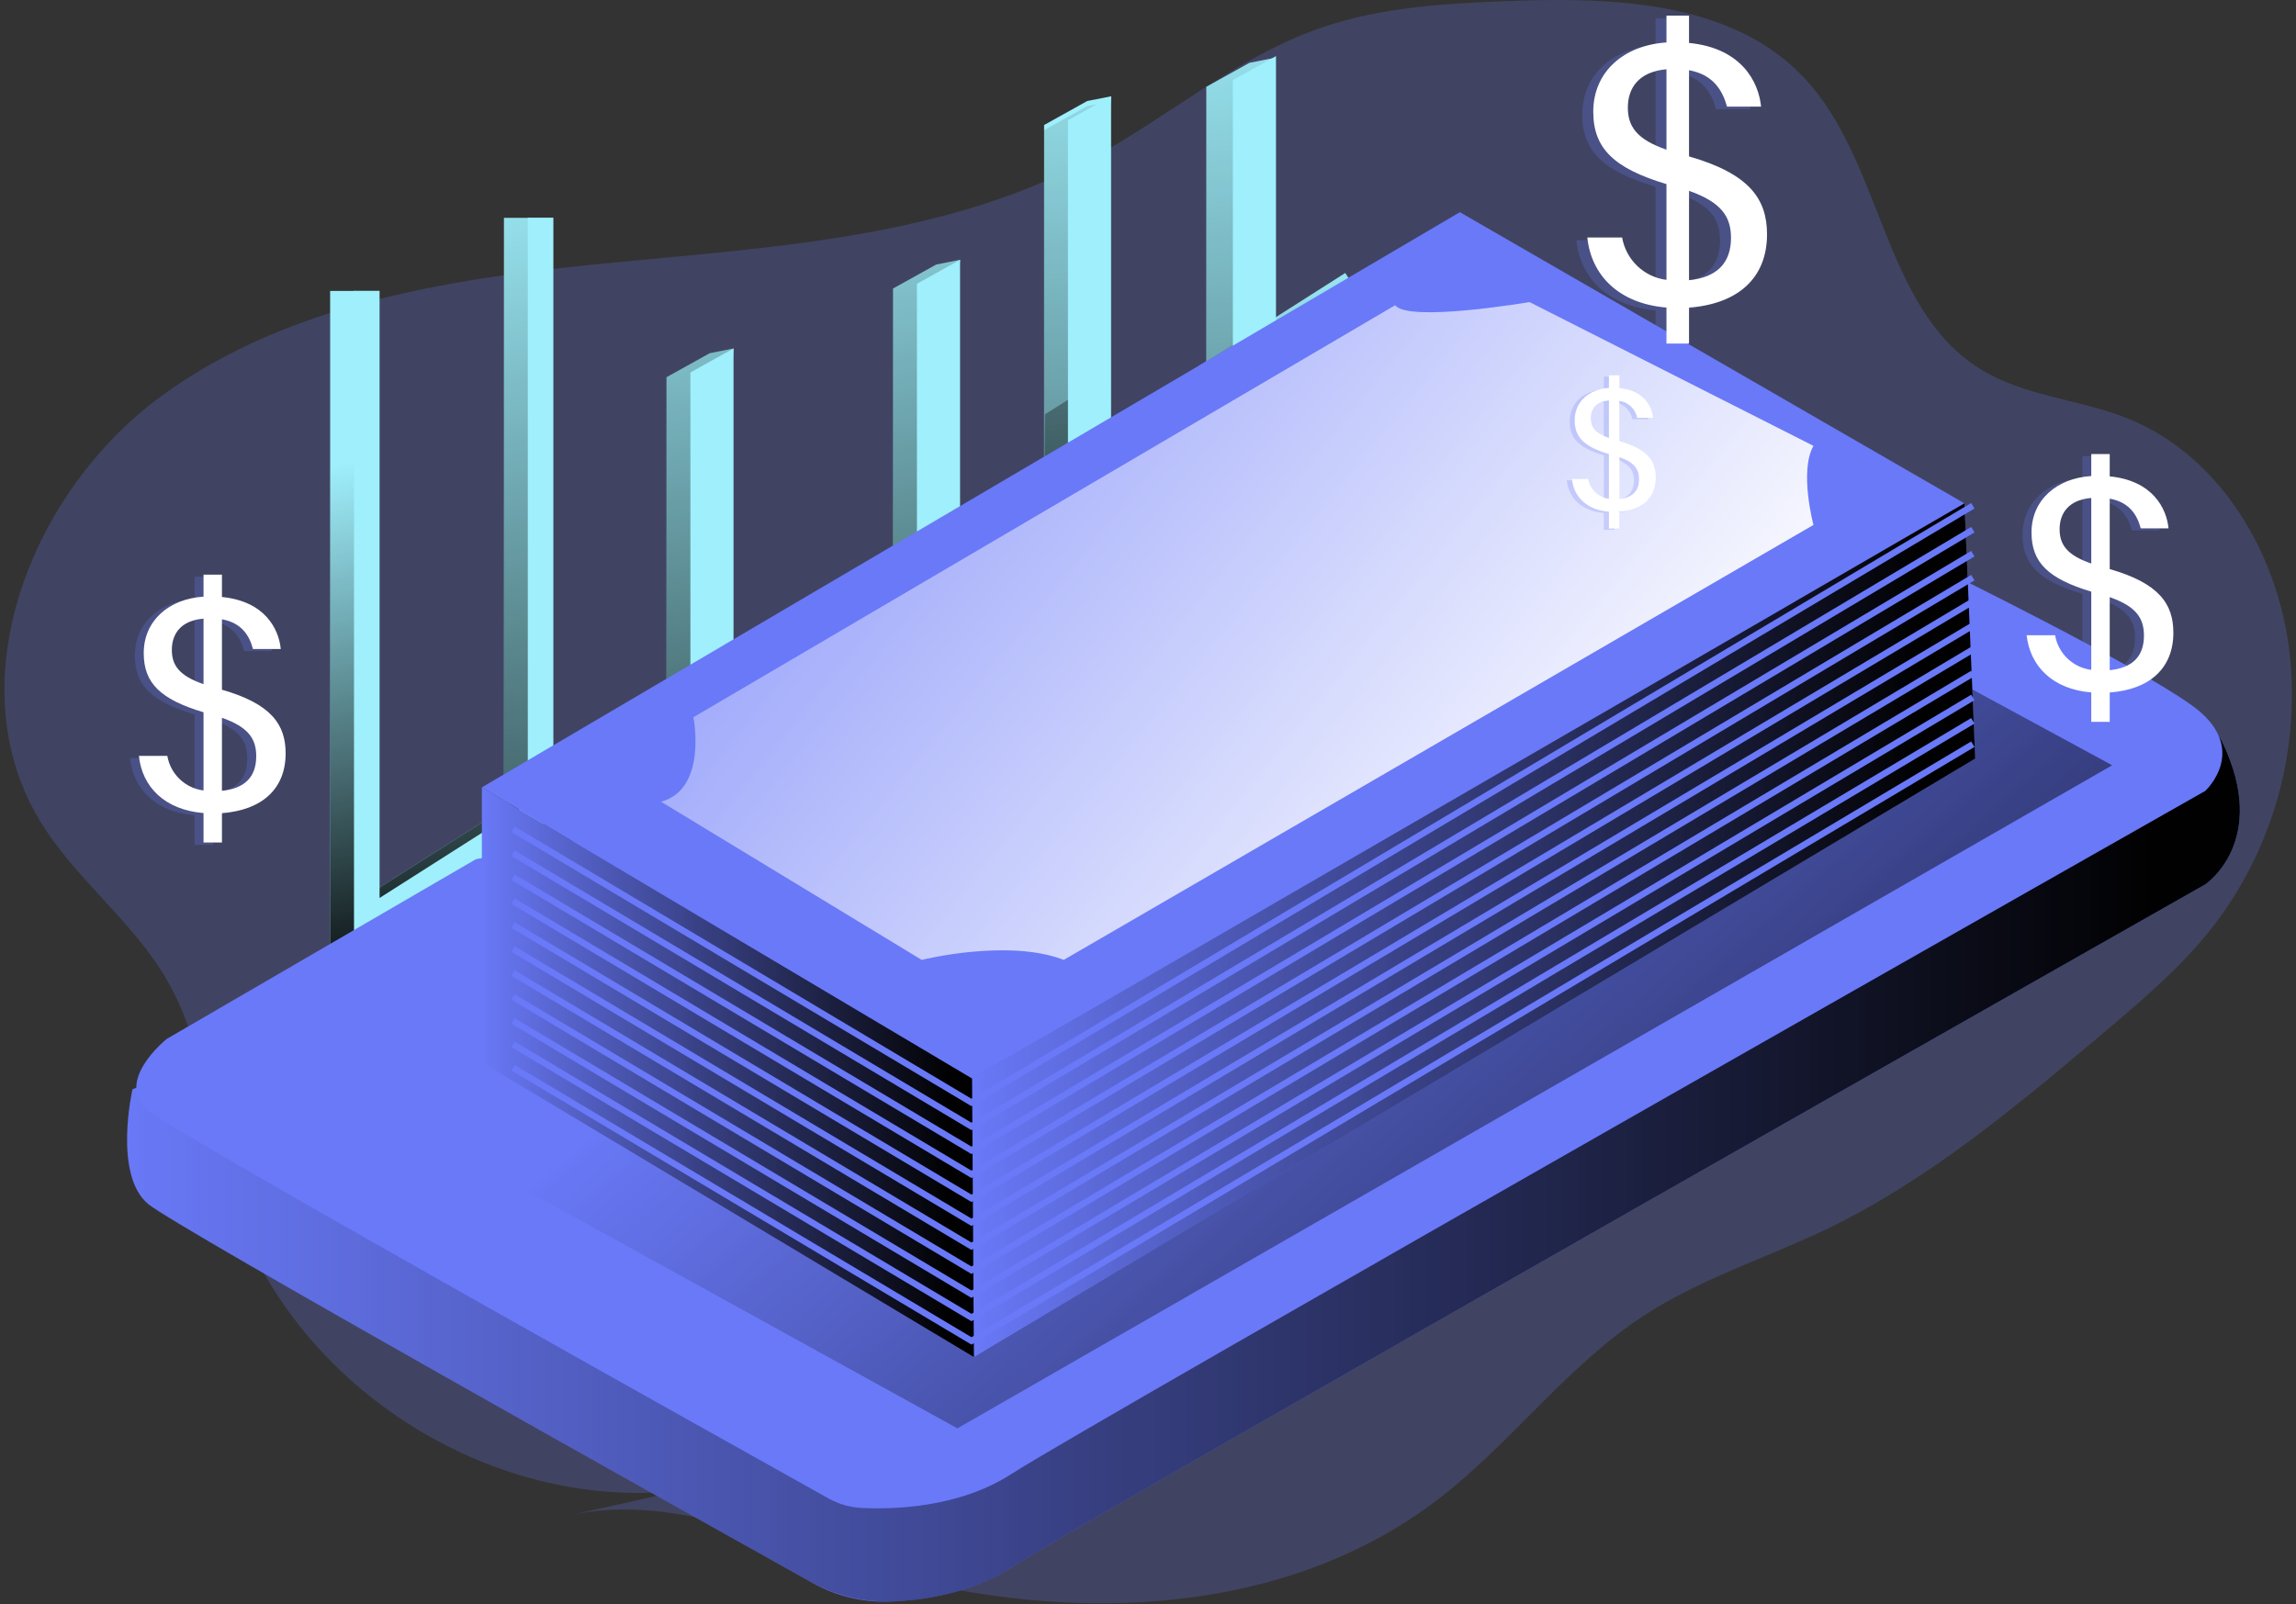 <svg xmlns="http://www.w3.org/2000/svg" width="498" height="348" viewBox="0 0 498 348">
    <rect x="0" y="0" width="498" height="348" fill="#333333" stroke="none"/>
    <defs>
        <linearGradient id="prefix__a" x1="48.929%" x2="54.786%" y1="-3.583%" y2="286.033%">
            <stop offset="0%" stop-color="#010101" stop-opacity="0"/>
            <stop offset="95%" stop-color="#010101"/>
        </linearGradient>
        <linearGradient id="prefix__b" x1="48.919%" x2="54.763%" y1="-3.581%" y2="285.937%">
            <stop offset="0%" stop-color="#010101" stop-opacity="0"/>
            <stop offset="95%" stop-color="#010101"/>
        </linearGradient>
        <linearGradient id="prefix__c" x1="38.886%" x2="63.772%" y1="15.965%" y2="93.72%">
            <stop offset="0%" stop-color="#010101" stop-opacity="0"/>
            <stop offset="95%" stop-color="#010101"/>
        </linearGradient>
        <linearGradient id="prefix__d" x1="45.418%" x2="58.516%" y1="-67.609%" y2="268.585%">
            <stop offset="0%" stop-color="#010101" stop-opacity="0"/>
            <stop offset="95%" stop-color="#010101"/>
        </linearGradient>
        <linearGradient id="prefix__e" x1="44.755%" x2="62.355%" y1="-66.132%" y2="323.59%">
            <stop offset="0%" stop-color="#010101" stop-opacity="0"/>
            <stop offset="95%" stop-color="#010101"/>
        </linearGradient>
        <linearGradient id="prefix__f" x1=".904%" x2="148.398%" y1="-420.291%" y2="992.579%">
            <stop offset="0%" stop-color="#010101" stop-opacity="0"/>
            <stop offset="95%" stop-color="#010101"/>
        </linearGradient>
        <linearGradient id="prefix__g" x1="47.279%" x2="59.828%" y1="-21.371%" y2="307.724%">
            <stop offset="0%" stop-color="#010101" stop-opacity="0"/>
            <stop offset="95%" stop-color="#010101"/>
        </linearGradient>
        <linearGradient id="prefix__h" x1="49.436%" x2="51.252%" y1="-12.913%" y2="189.714%">
            <stop offset="0%" stop-color="#010101" stop-opacity="0"/>
            <stop offset="95%" stop-color="#010101"/>
        </linearGradient>
        <linearGradient id="prefix__i" x1="48.918%" x2="54.768%" y1="-3.634%" y2="286.033%">
            <stop offset="0%" stop-color="#010101" stop-opacity="0"/>
            <stop offset="95%" stop-color="#010101"/>
        </linearGradient>
        <linearGradient id="prefix__j" x1="-.001%" x2="99.998%" y1="49.987%" y2="49.987%">
            <stop offset="0%" stop-color="#010101" stop-opacity="0"/>
            <stop offset="95%" stop-color="#010101"/>
        </linearGradient>
        <linearGradient id="prefix__k" x1="29.379%" x2="135.125%" y1="37.27%" y2="86.049%">
            <stop offset="0%" stop-color="#010101" stop-opacity="0"/>
            <stop offset="95%" stop-color="#010101"/>
        </linearGradient>
        <linearGradient id="prefix__l" x1="-32.172%" x2="100.12%" y1="11.725%" y2="72.77%">
            <stop offset="0%" stop-color="#FFF" stop-opacity="0"/>
            <stop offset="95%" stop-color="#FFF"/>
        </linearGradient>
        <linearGradient id="prefix__m" x1="0%" x2="100%" y1="50%" y2="50%">
            <stop offset="0%" stop-color="#010101" stop-opacity="0"/>
            <stop offset="95%" stop-color="#010101"/>
        </linearGradient>
        <linearGradient id="prefix__n" x1="0%" x2="100%" y1="50%" y2="50%">
            <stop offset="0%" stop-color="#010101" stop-opacity="0"/>
            <stop offset="95%" stop-color="#010101"/>
        </linearGradient>
    </defs>
    <g fill="none">
        <path fill="#6979F8" d="M147.789 323.359c-41.683 4.847-84.945-23.129-97.557-63.202-4.934-15.704-5.7-32.959-13.852-47.237-7.386-12.99-20.143-22.218-27.83-35.023-18.01-29.982-1.842-71.19 26.328-91.876 28.17-20.686 64.569-25.843 99.388-29.168 34.82-3.325 70.947-5.622 101.783-22.082 17.041-9.102 31.989-22.295 50.232-28.664 13.077-4.566 27.142-5.36 40.984-5.884 22.616-.853 48.052 0 63.716 16.305 17.449 18.146 17.207 50.338 38.59 63.57 9.646 5.962 21.646 6.505 32.145 10.78 19.61 7.977 31.988 28.644 34.76 49.64 2.698 21.484-3.181 43.165-16.362 60.343-7.028 9.054-15.878 16.48-24.65 23.885-18.419 15.51-37.108 31.165-58.783 41.682-13.29 6.437-27.627 10.867-40.005 18.922-16.819 10.925-28.916 27.83-44.891 40.045-34.635 26.444-83.365 27.142-125.048 14.424-20.608-6.282-41.779-15.607-62.853-11.148" opacity=".24"/>
        <path fill="url(#prefix__a)" d="M238.414 83.627L229.224 89.365 229.137 102.296 238.375 95.569z"/>
        <path fill="#9FEFFC" d="M71.607 205.95L71.607 63.125 77.151 63.125 77.151 195.859 291.787 59.228 294.763 63.9z"/>
        <path fill="#9FEFFC" d="M153.934 148.913L144.57 154.109 144.57 81.843 153.934 76.647 159.101 75.61zM203.061 118.882L193.707 124.088 193.707 62.601 203.061 57.405 208.238 56.368z"/>
        <path fill="url(#prefix__b)" d="M235.826 84.14L226.646 89.879 226.559 102.82 235.787 96.093z"/>
        <path fill="#9FEFFC" d="M235.816 95.879L226.462 101.085 226.462 27.123 235.816 21.917 240.992 20.89zM271.004 87.601L261.649 92.797 261.649 18.844 271.004 13.639 276.18 12.611zM109.305 47.266H114.85V177.509H109.305z"/>
        <path fill="url(#prefix__c)" d="M71.607 205.95L71.607 63.125 77.151 63.125 77.151 195.859 291.787 59.228 294.763 63.9z"/>
        <path fill="url(#prefix__d)" d="M153.934 148.913L144.57 154.109 144.57 81.843 153.934 76.647 159.101 75.61z"/>
        <path fill="url(#prefix__e)" d="M203.061 118.882L193.707 124.088 193.707 62.601 203.061 57.405 208.238 56.368z"/>
        <path fill="url(#prefix__f)" d="M235.826 84.14L226.646 89.879 226.559 102.82 235.787 96.093z"/>
        <path fill="url(#prefix__g)" d="M235.816 97.004L226.462 102.2 226.462 28.237 235.816 23.042 240.992 22.004zM271.004 87.688L261.649 92.884 261.649 18.922 271.004 13.726 276.18 12.689z"/>
        <path fill="#9FEFFC" d="M276.762 73.652L267.407 78.848 267.407 17.371 276.762 12.175z"/>
        <path fill="url(#prefix__h)" d="M109.305 47.266H114.85V177.509H109.305z"/>
        <path fill="#9FEFFC" d="M76.783 204.923L76.783 63.096 82.328 63.096 82.328 194.822 296.963 58.191 299.929 62.873z"/>
        <path fill="#9FEFFC" d="M159.101 147.876L149.747 153.081 149.747 80.806 159.101 75.61zM208.238 117.855L198.883 123.05 198.883 61.574 208.238 56.368z"/>
        <path fill="url(#prefix__i)" d="M241.002 83.113L231.813 88.842 231.735 101.783 240.954 95.055z"/>
        <path fill="#9FEFFC" d="M240.992 94.842L231.638 100.048 231.638 26.085 240.992 20.89zM114.481 47.227H120.026V176.472H114.481z"/>
        <path fill="#6979F8" d="M103.217 206.696L28.732 236.33s-4.265 18.69 3.49 24.96c6.785 5.42 115.547 66.257 143.843 82.057 5.092 2.88 10.874 4.311 16.721 4.14 7.503-.243 17.904-1.775 26.61-7.436 15.596-10.13 258.925-148.176 258.925-148.176s14.055-9.354 3.683-30.884c-7.047-14.618-59.8-16.644-59.8-16.644l-318.987 62.35z"/>
        <path fill="url(#prefix__j)" d="M103.217 206.696L28.732 236.33s-4.265 18.69 3.49 24.96c6.785 5.4 114.762 65.82 143.533 81.883 5.581 3.114 11.927 4.592 18.31 4.265 7.378-.378 17.11-2.036 25.33-7.387 15.597-10.13 258.926-148.176 258.926-148.176s14.055-9.354 3.683-30.884c-7.047-14.618-59.8-16.644-59.8-16.644l-318.987 62.35z"/>
        <path fill="#6979F8" d="M103.217 186.417l-67.07 38.998s-11.68 9.354-3.925 15.597c7.134 5.7 126.986 72.624 147.526 84.111 2.168 1.212 4.586 1.909 7.067 2.036 6.892.358 21.19 0 32.58-7.377 15.597-10.14 258.926-148.186 258.926-148.186s10.14-9.354-3.122-18.718c-13.26-9.364-53.033-28.848-53.033-28.848l-318.949 62.387z"/>
        <path fill="url(#prefix__k)" d="M106.242 192.428L52.946 224.513 207.666 309.894 458.129 166.032 418.54 144.561z"/>
        <path fill="#6979F8" d="M104.516 170.821L316.641 46.035 426.092 109.208 210.836 233.994z"/>
        <path fill="url(#prefix__l)" d="M150.396 155.611s3.121 15.597-7.018 18.33l56.543 34.316s18.718-4.682 30.806 0l162.61-94.367s-3.121-11.7 0-17.158l-61.583-31.194s-26.29 4.479-29.14.679L150.397 155.61z"/>
        <path fill="#6979F8" d="M104.516 170.821L104.516 230.485 211.233 294.433 210.836 233.994z"/>
        <path fill="#6979F8" d="M428.428 164.578L426.092 109.208 210.836 233.994 211.233 294.433z"/>
        <path fill="url(#prefix__m)" d="M104.516 170.821L104.516 230.485 211.233 294.433 210.836 233.994z"/>
        <path fill="url(#prefix__n)" d="M428.428 164.578L426.092 109.208 210.836 233.994 211.233 294.433z"/>
        <path fill="#6979F8" d="M210.71 239.994L210.351 239.781 110.914 180.514 111.631 179.322 210.71 238.385 427.546 109.13 428.263 110.323z"/>
        <path fill="#6979F8" d="M210.71 245.19L210.351 244.986 110.914 185.71 111.631 184.518 210.71 243.581 427.546 114.326 428.263 115.519z"/>
        <path fill="#6979F8" d="M210.71 250.395L210.351 250.182 110.914 190.915 111.631 189.723 210.71 248.776 427.546 119.532 428.263 120.724z"/>
        <path fill="#6979F8" d="M210.71 255.591L210.351 255.378 110.914 196.111 111.631 194.919 210.71 253.982 427.546 124.727 428.263 125.92z"/>
        <path fill="#6979F8" d="M210.71 260.796L210.351 260.583 110.914 201.307 111.631 200.115 210.71 259.178 427.546 129.923 428.263 131.116z"/>
        <path fill="#6979F8" d="M210.71 265.992L210.351 265.779 110.914 206.512 111.631 205.32 210.71 264.383 427.546 135.129 428.263 136.321z"/>
        <path fill="#6979F8" d="M210.71 271.188L210.351 270.984 110.914 211.708 111.631 210.516 210.71 269.579 427.546 140.324 428.263 141.517z"/>
        <path fill="#6979F8" d="M210.71 276.393L210.351 276.18 110.914 216.904 111.631 215.721 210.71 274.775 427.546 145.53 428.263 146.713z"/>
        <path fill="#6979F8" d="M210.71 281.589L210.351 281.376 110.914 222.109 111.631 220.917 210.71 279.98 427.546 150.726 428.263 151.918z"/>
        <path fill="#6979F8" d="M210.71 286.659L210.351 286.446 110.914 227.179 111.631 225.987 210.71 285.05 427.546 155.795 428.263 156.988z"/>
        <path fill="#6979F8" d="M210.71 291.729L210.351 291.515 110.914 232.249 111.631 231.056 210.71 290.12 427.546 160.865 428.263 162.057z"/>
        <path fill="#6979F8" d="M359.09 75.135v-7.813c-10.305-.863-16.315-6.96-17.178-15.2h7.561c.839 4.844 4.74 8.572 9.616 9.19V40.539c-11.419-3.442-15.887-7.755-15.887-15.714 0-8.666 6.698-14.424 15.887-15.025V3.955h4.896v5.923c11.419 1.115 15.102 8.501 15.626 13.823h-7.387c-.97-3.519-3.005-6.95-8.24-7.9v18.728c13.136 3.77 16.906 9.267 16.906 16.905 0 9.529-6.349 15.113-16.905 15.888v7.813h-4.896zm0-42.07V15.616c-6.185.524-8.415 4.207-8.415 8.327s1.978 6.892 8.414 9.093v.029zm4.895 8.928V61.38c5.923-.601 9.092-3.606 9.092-9.19 0-4.527-1.967-7.706-9.092-10.197z" opacity=".24"/>
        <path fill="#FFF" d="M361.455 74.544V66.73c-10.305-.863-16.305-6.96-17.168-15.2h7.552c.838 4.843 4.74 8.572 9.616 9.19V39.947c-11.42-3.44-15.878-7.755-15.878-15.713 0-8.724 6.688-14.424 15.878-15.025V3.393h4.895v5.923c11.419 1.114 15.112 8.5 15.626 13.823h-7.386c-.97-3.52-3.005-6.96-8.24-7.9v18.698c13.135 3.771 16.915 9.267 16.915 16.906 0 9.529-6.359 15.112-16.915 15.888v7.813h-4.895zm0-42.07V15.025c-6.185.562-8.376 4.226-8.376 8.317 0 4.09 1.94 6.902 8.376 9.132zm4.895 8.927V60.79c5.923-.601 9.102-3.606 9.102-9.19 0-4.527-2.016-7.706-9.102-10.198z"/>
        <path fill="#6979F8" d="M451.663 157.114v-6.398c-8.414-.698-13.319-5.68-14.017-12.408h6.165c.682 3.956 3.87 7.002 7.852 7.503v-16.964c-9.325-2.801-12.97-6.31-12.97-12.824 0-7.077 5.467-11.778 12.97-12.263v-4.808h3.994v4.847c9.325.911 12.34 6.94 12.757 11.283h-6.03c-.765-2.908-2.452-5.68-6.727-6.446v15.277c10.721 3.083 13.813 7.57 13.813 13.804 0 7.755-5.195 12.34-13.813 12.97v6.427h-3.994zm0-34.345v-14.25c-5.05.427-6.872 3.432-6.872 6.786 0 3.354 1.618 5.623 6.872 7.445v.02zm3.994 7.29v15.84c4.847-.495 7.425-2.909 7.425-7.504 0-3.732-1.609-6.32-7.425-8.355v.019z" opacity=".24"/>
        <path fill="#FFF" d="M453.592 156.61v-6.379c-8.423-.698-13.27-5.719-14.017-12.407h6.175c.68 3.953 3.863 6.998 7.842 7.502v-16.963c-9.315-2.802-12.96-6.311-12.96-12.825 0-7.076 5.467-11.778 12.96-12.262v-4.77h4.004v4.847c9.315.911 12.33 6.94 12.757 11.283h-6.03c-.775-2.908-2.452-5.68-6.727-6.446v15.277c10.72 3.083 13.803 7.571 13.803 13.804 0 7.755-5.186 12.34-13.803 12.97v6.378l-4.004-.01zm0-34.345v-14.23c-5.04.427-6.863 3.441-6.863 6.786 0 3.344 1.61 5.622 6.863 7.444zm4.004 7.29v15.84c4.847-.485 7.425-2.909 7.425-7.494 0-3.722-1.61-6.31-7.425-8.346z"/>
        <path fill="#6979F8" d="M42.206 183.286v-6.397c-8.404-.698-13.31-5.68-14.017-12.408h6.175c.68 3.953 3.863 6.998 7.842 7.503V155.02c-9.316-2.802-12.96-6.31-12.96-12.825 0-7.076 5.467-11.777 12.96-12.262v-4.808h4.003v4.847c9.316.91 12.33 6.94 12.757 11.283h-6.03c-.775-2.908-2.452-5.68-6.727-6.446v15.277c10.721 3.15 13.804 7.6 13.804 13.813 0 7.755-5.186 12.34-13.804 12.97v6.417h-4.003zm0-34.344v-14.25c-5.04.427-6.863 3.442-6.863 6.786 0 3.344 1.609 5.622 6.863 7.445v.02zm4.003 7.29v15.839c4.847-.485 7.426-2.908 7.426-7.493 0-3.742-1.61-6.33-7.426-8.366v.02z" opacity=".24"/>
        <path fill="#FFF" d="M44.145 182.782v-6.378c-8.414-.698-13.32-5.67-14.017-12.408h6.165c.68 3.956 3.868 7.002 7.852 7.503v-16.964c-9.326-2.801-12.97-6.3-12.97-12.824 0-7.077 5.467-11.778 12.97-12.263v-4.769h3.993v4.847c9.326.911 12.34 6.94 12.757 11.283h-6.03c-.765-2.908-2.452-5.68-6.727-6.446v15.277c10.731 3.083 13.814 7.57 13.814 13.813 0 7.755-5.186 12.33-13.814 12.96v6.38l-3.993-.01zm0-34.344v-14.22c-5.05.416-6.873 3.431-6.873 6.785s1.619 5.613 6.873 7.435zm3.993 7.29v15.839c4.847-.485 7.435-2.908 7.435-7.493 0-3.713-1.618-6.31-7.435-8.346z"/>
        <path fill="#6979F8" d="M347.864 114.947v-3.655c-4.847-.397-7.619-3.247-8.026-7.096h3.548c.384 2.265 2.208 4.01 4.488 4.295v-9.694c-5.331-1.609-7.416-3.616-7.416-7.338 0-4.052 3.122-6.737 7.416-7.018v-2.724h2.297v2.763c5.332.523 7.057 3.974 7.29 6.456h-3.412c-.373-1.932-1.93-3.415-3.878-3.694v8.725c6.136 1.764 7.9 4.333 7.9 7.9 0 4.45-2.975 7.057-7.9 7.415v3.655l-2.307.01zm0-19.65v-8.142c-2.908.242-3.935 1.939-3.935 3.878 0 1.938.93 3.218 3.935 4.265zm2.288 4.169v9.063c2.763-.28 4.246-1.686 4.246-4.294 0-2.123-.921-3.606-4.227-4.769h-.019z" opacity=".24"/>
        <path fill="#FFF" d="M348.97 114.666v-3.645c-4.847-.407-7.62-3.248-8.017-7.096h3.528c.389 2.261 2.212 4.002 4.488 4.285v-9.694c-5.331-1.6-7.415-3.606-7.415-7.338 0-4.052 3.121-6.737 7.415-7.018v-2.724h2.288v2.763c5.332.523 7.057 3.974 7.3 6.455h-3.452c-.373-1.93-1.93-3.409-3.877-3.683v8.724c6.136 1.764 7.9 4.323 7.9 7.89 0 4.46-2.966 7.067-7.9 7.426v3.645l-2.259.01zm0-19.65v-8.132c-2.909.232-3.927 1.938-3.927 3.877 0 1.939.921 3.218 3.926 4.256zm2.287 4.169v9.063c2.763-.28 4.246-1.677 4.246-4.284 0-2.104-.921-3.616-4.246-4.78z"/>
    </g>
</svg>
